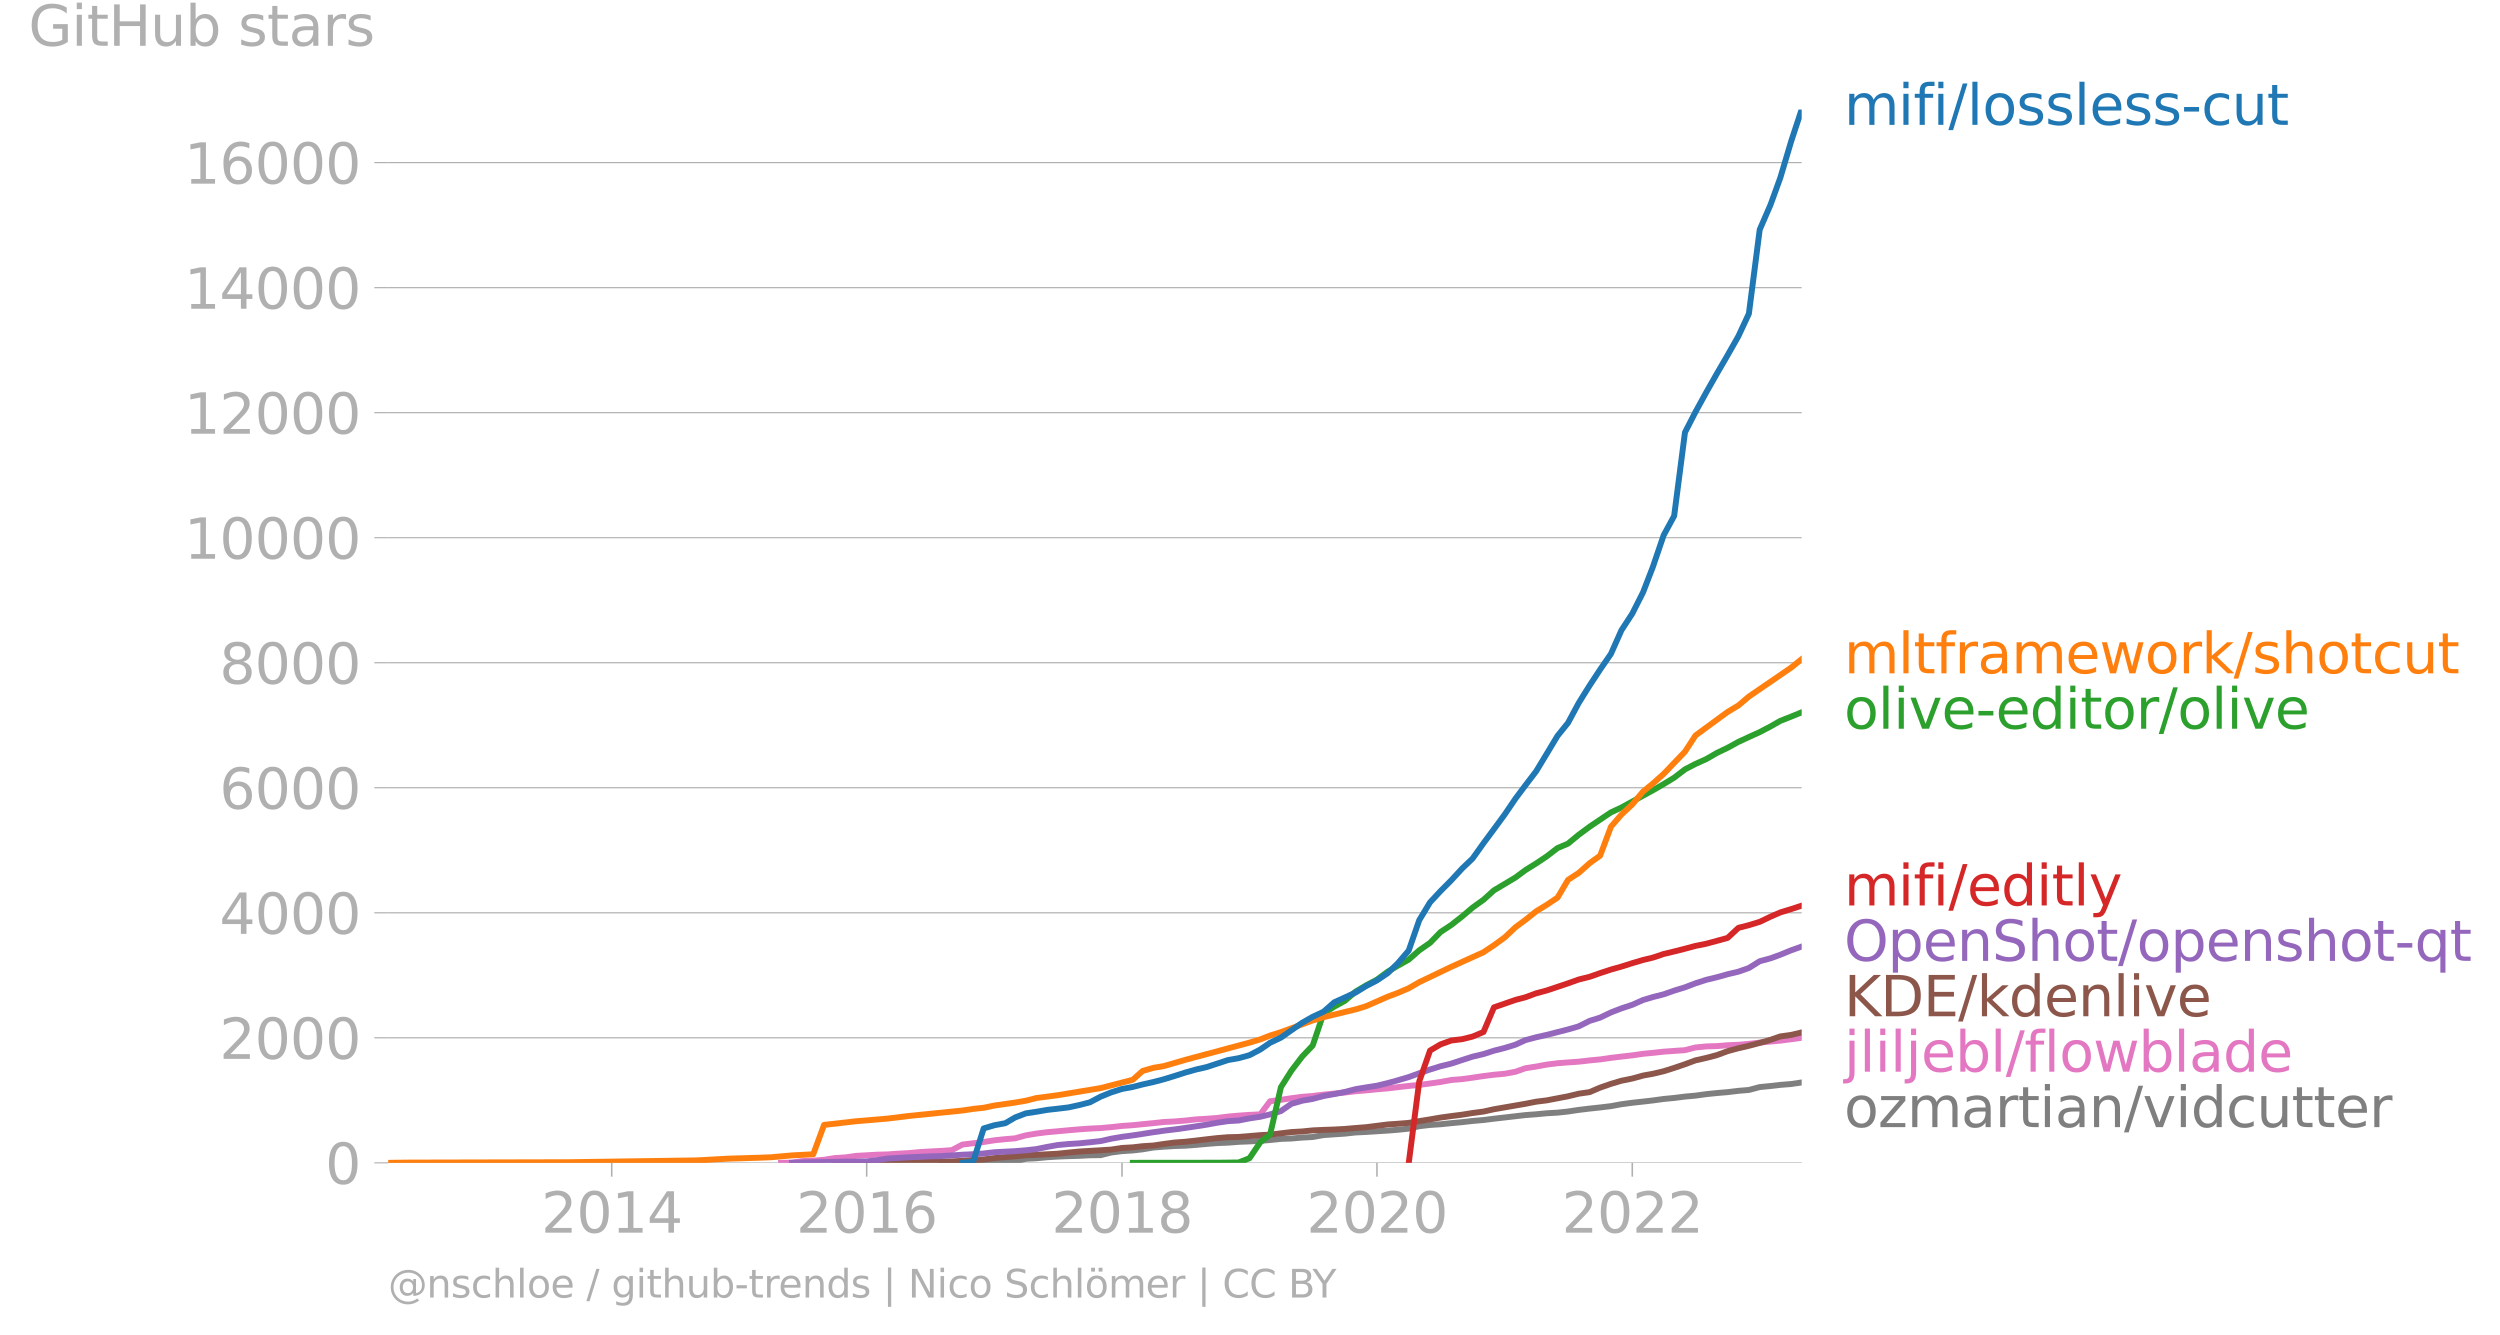 <svg xmlns="http://www.w3.org/2000/svg" xmlns:xlink="http://www.w3.org/1999/xlink" width="842.162" height="449.755" viewBox="0 0 631.622 337.316"><defs><style>*{stroke-linejoin:round;stroke-linecap:butt}</style></defs><g id="figure_1"><path id="patch_1" d="M0 337.316h631.622V0H0v337.316z" style="fill:none"/><g id="axes_1"><path id="patch_2" d="M98.073 293.789h357.12V27.677H98.073v266.112z" style="fill:none"/><g id="matplotlib.axis_1"><g id="xtick_1"><g id="line2d_1"><defs><path id="mfb44003013" d="M0 0v3.5" style="stroke:#b0b0b0;stroke-width:.4"/></defs><use xlink:href="#mfb44003013" x="154.549" y="293.789" style="fill:#b0b0b0;stroke:#b0b0b0;stroke-width:.4"/></g><g id="text_1" style="fill:#b0b0b0" transform="matrix(.14 0 0 -.14 136.734 311.427)"><defs><path id="DejaVuSans-32" d="M1228 531h2203V0H469v531q359 372 979 998 621 627 780 809 303 340 423 576 121 236 121 464 0 372-261 606-261 235-680 235-297 0-627-103-329-103-704-313v638q381 153 712 231 332 78 607 78 725 0 1156-363 431-362 431-968 0-288-108-546-107-257-392-607-78-91-497-524-418-433-1181-1211z" transform="scale(.016)"/><path id="DejaVuSans-30" d="M2034 4250q-487 0-733-480-245-479-245-1442 0-959 245-1439 246-480 733-480 491 0 736 480 246 480 246 1439 0 963-246 1442-245 480-736 480zm0 500q785 0 1199-621 414-620 414-1801 0-1178-414-1799Q2819-91 2034-91q-784 0-1198 620-414 621-414 1799 0 1181 414 1801 414 621 1198 621z" transform="scale(.016)"/><path id="DejaVuSans-31" d="M794 531h1031v3560L703 3866v575l1116 225h631V531h1031V0H794v531z" transform="scale(.016)"/><path id="DejaVuSans-34" d="M2419 4116 825 1625h1594v2491zm-166 550h794V1625h666v-525h-666V0h-628v1100H313v609l1940 2957z" transform="scale(.016)"/></defs><use xlink:href="#DejaVuSans-32"/><use xlink:href="#DejaVuSans-30" x="63.623"/><use xlink:href="#DejaVuSans-31" x="127.246"/><use xlink:href="#DejaVuSans-34" x="190.869"/></g></g><g id="xtick_2"><use xlink:href="#mfb44003013" id="line2d_2" x="218.966" y="293.789" style="fill:#b0b0b0;stroke:#b0b0b0;stroke-width:.4"/><g id="text_2" style="fill:#b0b0b0" transform="matrix(.14 0 0 -.14 201.151 311.427)"><defs><path id="DejaVuSans-36" d="M2113 2584q-425 0-674-291-248-290-248-796 0-503 248-796 249-292 674-292t673 292q248 293 248 796 0 506-248 796-248 291-673 291zm1253 1979v-575q-238 112-480 171-242 60-480 60-625 0-955-422-329-422-376-1275 184 272 462 417 279 145 613 145 703 0 1111-427 408-426 408-1160 0-719-425-1154Q2819-91 2113-91q-810 0-1238 620-428 621-428 1799 0 1106 525 1764t1409 658q238 0 480-47t505-140z" transform="scale(.016)"/></defs><use xlink:href="#DejaVuSans-32"/><use xlink:href="#DejaVuSans-30" x="63.623"/><use xlink:href="#DejaVuSans-31" x="127.246"/><use xlink:href="#DejaVuSans-36" x="190.869"/></g></g><g id="xtick_3"><use xlink:href="#mfb44003013" id="line2d_3" x="283.472" y="293.789" style="fill:#b0b0b0;stroke:#b0b0b0;stroke-width:.4"/><g id="text_3" style="fill:#b0b0b0" transform="matrix(.14 0 0 -.14 265.657 311.427)"><defs><path id="DejaVuSans-38" d="M2034 2216q-450 0-708-241-257-241-257-662 0-422 257-663 258-241 708-241t709 242q260 243 260 662 0 421-258 662-257 241-711 241zm-631 268q-406 100-633 378-226 279-226 679 0 559 398 884 399 325 1092 325 697 0 1094-325t397-884q0-400-227-679-226-278-629-378 456-106 710-416 255-309 255-755 0-679-414-1042Q2806-91 2034-91q-771 0-1186 362-414 363-414 1042 0 446 256 755 257 310 713 416zm-231 997q0-362 226-565 227-203 636-203 407 0 636 203 230 203 230 565 0 363-230 566-229 203-636 203-409 0-636-203-226-203-226-566z" transform="scale(.016)"/></defs><use xlink:href="#DejaVuSans-32"/><use xlink:href="#DejaVuSans-30" x="63.623"/><use xlink:href="#DejaVuSans-31" x="127.246"/><use xlink:href="#DejaVuSans-38" x="190.869"/></g></g><g id="xtick_4"><use xlink:href="#mfb44003013" id="line2d_4" x="347.889" y="293.789" style="fill:#b0b0b0;stroke:#b0b0b0;stroke-width:.4"/><g id="text_4" style="fill:#b0b0b0" transform="matrix(.14 0 0 -.14 330.074 311.427)"><use xlink:href="#DejaVuSans-32"/><use xlink:href="#DejaVuSans-30" x="63.623"/><use xlink:href="#DejaVuSans-32" x="127.246"/><use xlink:href="#DejaVuSans-30" x="190.869"/></g></g><g id="xtick_5"><use xlink:href="#mfb44003013" id="line2d_5" x="412.395" y="293.789" style="fill:#b0b0b0;stroke:#b0b0b0;stroke-width:.4"/><g id="text_5" style="fill:#b0b0b0" transform="matrix(.14 0 0 -.14 394.58 311.427)"><use xlink:href="#DejaVuSans-32"/><use xlink:href="#DejaVuSans-30" x="63.623"/><use xlink:href="#DejaVuSans-32" x="127.246"/><use xlink:href="#DejaVuSans-32" x="190.869"/></g></g></g><g id="matplotlib.axis_2"><g id="ytick_1"><path id="line2d_6" d="M98.073 293.789h357.12" clip-path="url(#pbcf2b537a4)" style="fill:none;stroke:#b0b0b0;stroke-width:.3;stroke-linecap:square"/><g id="line2d_7"><defs><path id="m3541a7b75a" d="M0 0h-3.5" style="stroke:#b0b0b0;stroke-width:.3"/></defs><use xlink:href="#m3541a7b75a" x="98.073" y="293.789" style="fill:#b0b0b0;stroke:#b0b0b0;stroke-width:.3"/></g><use xlink:href="#DejaVuSans-30" id="text_6" style="fill:#b0b0b0" transform="matrix(.14 0 0 -.14 82.166 299.108)"/></g><g id="ytick_2"><path id="line2d_8" d="M98.073 262.201h357.12" clip-path="url(#pbcf2b537a4)" style="fill:none;stroke:#b0b0b0;stroke-width:.3;stroke-linecap:square"/><use xlink:href="#m3541a7b75a" id="line2d_9" x="98.073" y="262.201" style="fill:#b0b0b0;stroke:#b0b0b0;stroke-width:.3"/><g id="text_7" style="fill:#b0b0b0" transform="matrix(.14 0 0 -.14 55.443 267.52)"><use xlink:href="#DejaVuSans-32"/><use xlink:href="#DejaVuSans-30" x="63.623"/><use xlink:href="#DejaVuSans-30" x="127.246"/><use xlink:href="#DejaVuSans-30" x="190.869"/></g></g><g id="ytick_3"><path id="line2d_10" d="M98.073 230.613h357.12" clip-path="url(#pbcf2b537a4)" style="fill:none;stroke:#b0b0b0;stroke-width:.3;stroke-linecap:square"/><use xlink:href="#m3541a7b75a" id="line2d_11" x="98.073" y="230.613" style="fill:#b0b0b0;stroke:#b0b0b0;stroke-width:.3"/><g id="text_8" style="fill:#b0b0b0" transform="matrix(.14 0 0 -.14 55.443 235.932)"><use xlink:href="#DejaVuSans-34"/><use xlink:href="#DejaVuSans-30" x="63.623"/><use xlink:href="#DejaVuSans-30" x="127.246"/><use xlink:href="#DejaVuSans-30" x="190.869"/></g></g><g id="ytick_4"><path id="line2d_12" d="M98.073 199.025h357.12" clip-path="url(#pbcf2b537a4)" style="fill:none;stroke:#b0b0b0;stroke-width:.3;stroke-linecap:square"/><use xlink:href="#m3541a7b75a" id="line2d_13" x="98.073" y="199.025" style="fill:#b0b0b0;stroke:#b0b0b0;stroke-width:.3"/><g id="text_9" style="fill:#b0b0b0" transform="matrix(.14 0 0 -.14 55.443 204.344)"><use xlink:href="#DejaVuSans-36"/><use xlink:href="#DejaVuSans-30" x="63.623"/><use xlink:href="#DejaVuSans-30" x="127.246"/><use xlink:href="#DejaVuSans-30" x="190.869"/></g></g><g id="ytick_5"><path id="line2d_14" d="M98.073 167.437h357.12" clip-path="url(#pbcf2b537a4)" style="fill:none;stroke:#b0b0b0;stroke-width:.3;stroke-linecap:square"/><use xlink:href="#m3541a7b75a" id="line2d_15" x="98.073" y="167.437" style="fill:#b0b0b0;stroke:#b0b0b0;stroke-width:.3"/><g id="text_10" style="fill:#b0b0b0" transform="matrix(.14 0 0 -.14 55.443 172.756)"><use xlink:href="#DejaVuSans-38"/><use xlink:href="#DejaVuSans-30" x="63.623"/><use xlink:href="#DejaVuSans-30" x="127.246"/><use xlink:href="#DejaVuSans-30" x="190.869"/></g></g><g id="ytick_6"><path id="line2d_16" d="M98.073 135.85h357.12" clip-path="url(#pbcf2b537a4)" style="fill:none;stroke:#b0b0b0;stroke-width:.3;stroke-linecap:square"/><use xlink:href="#m3541a7b75a" id="line2d_17" x="98.073" y="135.849" style="fill:#b0b0b0;stroke:#b0b0b0;stroke-width:.3"/><g id="text_11" style="fill:#b0b0b0" transform="matrix(.14 0 0 -.14 46.536 141.168)"><use xlink:href="#DejaVuSans-31"/><use xlink:href="#DejaVuSans-30" x="63.623"/><use xlink:href="#DejaVuSans-30" x="127.246"/><use xlink:href="#DejaVuSans-30" x="190.869"/><use xlink:href="#DejaVuSans-30" x="254.492"/></g></g><g id="ytick_7"><path id="line2d_18" d="M98.073 104.262h357.12" clip-path="url(#pbcf2b537a4)" style="fill:none;stroke:#b0b0b0;stroke-width:.3;stroke-linecap:square"/><use xlink:href="#m3541a7b75a" id="line2d_19" x="98.073" y="104.262" style="fill:#b0b0b0;stroke:#b0b0b0;stroke-width:.3"/><g id="text_12" style="fill:#b0b0b0" transform="matrix(.14 0 0 -.14 46.536 109.58)"><use xlink:href="#DejaVuSans-31"/><use xlink:href="#DejaVuSans-32" x="63.623"/><use xlink:href="#DejaVuSans-30" x="127.246"/><use xlink:href="#DejaVuSans-30" x="190.869"/><use xlink:href="#DejaVuSans-30" x="254.492"/></g></g><g id="ytick_8"><path id="line2d_20" d="M98.073 72.674h357.12" clip-path="url(#pbcf2b537a4)" style="fill:none;stroke:#b0b0b0;stroke-width:.3;stroke-linecap:square"/><use xlink:href="#m3541a7b75a" id="line2d_21" x="98.073" y="72.674" style="fill:#b0b0b0;stroke:#b0b0b0;stroke-width:.3"/><g id="text_13" style="fill:#b0b0b0" transform="matrix(.14 0 0 -.14 46.536 77.993)"><use xlink:href="#DejaVuSans-31"/><use xlink:href="#DejaVuSans-34" x="63.623"/><use xlink:href="#DejaVuSans-30" x="127.246"/><use xlink:href="#DejaVuSans-30" x="190.869"/><use xlink:href="#DejaVuSans-30" x="254.492"/></g></g><g id="ytick_9"><path id="line2d_22" d="M98.073 41.086h357.12" clip-path="url(#pbcf2b537a4)" style="fill:none;stroke:#b0b0b0;stroke-width:.3;stroke-linecap:square"/><use xlink:href="#m3541a7b75a" id="line2d_23" x="98.073" y="41.086" style="fill:#b0b0b0;stroke:#b0b0b0;stroke-width:.3"/><g id="text_14" style="fill:#b0b0b0" transform="matrix(.14 0 0 -.14 46.536 46.405)"><use xlink:href="#DejaVuSans-31"/><use xlink:href="#DejaVuSans-36" x="63.623"/><use xlink:href="#DejaVuSans-30" x="127.246"/><use xlink:href="#DejaVuSans-30" x="190.869"/><use xlink:href="#DejaVuSans-30" x="254.492"/></g></g><g id="text_15" style="fill:#b0b0b0" transform="matrix(.14 0 0 -.14 7.2 11.563)"><defs><path id="DejaVuSans-47" d="M3809 666v1253H2778v519h1656V434q-365-259-806-392-440-133-940-133-1094 0-1712 639-617 640-617 1780 0 1144 617 1783 618 639 1712 639 456 0 867-113 411-112 758-331v-672q-350 297-744 447t-828 150q-857 0-1287-478-429-478-429-1425 0-944 429-1422 430-478 1287-478 334 0 596 58 263 58 472 180z" transform="scale(.016)"/><path id="DejaVuSans-69" d="M603 3500h575V0H603v3500zm0 1363h575v-729H603v729z" transform="scale(.016)"/><path id="DejaVuSans-74" d="M1172 4494v-994h1184v-447H1172V1153q0-428 117-550t477-122h590V0h-590q-666 0-919 248-253 249-253 905v1900H172v447h422v994h578z" transform="scale(.016)"/><path id="DejaVuSans-48" d="M628 4666h631V2753h2294v1913h631V0h-631v2222H1259V0H628v4666z" transform="scale(.016)"/><path id="DejaVuSans-75" d="M544 1381v2119h575V1403q0-497 193-746 194-248 582-248 465 0 735 297 271 297 271 810v1984h575V0h-575v538q-209-319-486-474-276-155-642-155-603 0-916 375-312 375-312 1097zm1447 2203z" transform="scale(.016)"/><path id="DejaVuSans-62" d="M3116 1747q0 634-261 995t-717 361q-457 0-718-361t-261-995q0-634 261-995t718-361q456 0 717 361t261 995zM1159 2969q182 312 458 463 277 152 661 152 638 0 1036-506 399-506 399-1331T3314 415Q2916-91 2278-91q-384 0-661 152-276 152-458 464V0H581v4863h578V2969z" transform="scale(.016)"/><path id="DejaVuSans-73" d="M2834 3397v-544q-243 125-506 187-262 63-544 63-428 0-642-131t-214-394q0-200 153-314t616-217l197-44q612-131 870-370t258-667q0-488-386-773Q2250-91 1575-91q-281 0-586 55T347 128v594q319-166 628-249 309-82 613-82 406 0 624 139 219 139 219 392 0 234-158 359-157 125-692 241l-200 47q-534 112-772 345-237 233-237 639 0 494 350 762 350 269 994 269 318 0 599-47 282-46 519-140z" transform="scale(.016)"/><path id="DejaVuSans-61" d="M2194 1759q-697 0-966-159t-269-544q0-306 202-486 202-179 548-179 479 0 768 339t289 901v128h-572zm1147 238V0h-575v531q-197-318-491-470T1556-91q-537 0-855 302-317 302-317 808 0 590 395 890 396 300 1180 300h807v57q0 397-261 614t-733 217q-300 0-585-72-284-72-546-216v532q315 122 612 182 297 61 578 61 760 0 1135-394 375-393 375-1193z" transform="scale(.016)"/><path id="DejaVuSans-72" d="M2631 2963q-97 56-211 82-114 27-251 27-488 0-749-317t-261-911V0H581v3500h578v-544q182 319 472 473 291 155 707 155 59 0 131-8 72-7 159-23l3-590z" transform="scale(.016)"/></defs><use xlink:href="#DejaVuSans-47"/><use xlink:href="#DejaVuSans-69" x="77.49"/><use xlink:href="#DejaVuSans-74" x="105.273"/><use xlink:href="#DejaVuSans-48" x="144.482"/><use xlink:href="#DejaVuSans-75" x="219.678"/><use xlink:href="#DejaVuSans-62" x="283.057"/><use xlink:href="#DejaVuSans-20" x="346.533"/><use xlink:href="#DejaVuSans-73" x="378.32"/><use xlink:href="#DejaVuSans-74" x="430.42"/><use xlink:href="#DejaVuSans-61" x="469.629"/><use xlink:href="#DejaVuSans-72" x="530.908"/><use xlink:href="#DejaVuSans-73" x="572.021"/></g></g><path id="line2d_24" d="m237.762 293.789 2.736-.016h2.647l2.735-.032h5.383l2.736-.3 2.47-.094 2.736-.585 2.647-.126 2.736-.269 2.647-.158 2.736-.11 2.735-.08 2.648-.141 2.735-.032 2.647-.663 2.736-.348 2.736-.173 2.47-.285 2.736-.458 2.647-.205 2.736-.174 2.647-.079 2.736-.205 2.735-.253 2.647-.205 2.736-.11 2.647-.206 2.736-.11 2.735-.143 2.471-.205 2.736-.284 2.647-.095 2.735-.237 2.648-.142 2.735-.49 2.736-.19 2.647-.173 2.736-.3 2.647-.126 2.735-.174 2.736-.174 2.56-.205 2.735-.284 2.647-.616 2.735-.316 2.648-.174 2.735-.284 2.736-.253 2.647-.3 2.736-.237 2.647-.332 2.735-.316 2.736-.315 2.47-.285 2.736-.205 2.648-.253 2.735-.158 2.647-.284 2.736-.41 2.736-.332 2.647-.285 2.735-.331 2.648-.49 2.735-.363 2.736-.3 2.47-.285 2.736-.379 2.647-.252 2.736-.348 2.647-.237 2.736-.379 2.735-.284 2.648-.221 2.735-.332 2.647-.22 2.736-.727 2.735-.269 2.471-.284 2.736-.221 2.647-.395" clip-path="url(#pbcf2b537a4)" style="fill:none;stroke:#7f7f7f;stroke-width:1.5;stroke-linecap:square"/><path id="line2d_25" d="m197.347 293.789 2.735-.063 2.647-.38 2.736-.11 2.736-.221 2.647-.427 2.735-.173 2.648-.38 2.735-.157 2.736-.158 2.559-.063 2.735-.19 2.648-.142 2.735-.253 2.647-.158 2.736-.142 2.736-.19 2.647-1.405 2.735-.332 2.648-.316 2.735-.442 2.736-.284 2.47-.205 2.736-.758 2.647-.443 2.736-.347 2.647-.237 2.736-.253 2.735-.237 2.648-.19 2.735-.126 2.647-.236 2.736-.3 2.736-.19 2.47-.253 2.736-.268 2.647-.285 2.736-.142 2.647-.22 2.736-.3 2.735-.159 2.647-.205 2.736-.348 2.647-.237 2.736-.19 2.735-.141 2.471-3.301 2.736-.363 2.647-.395 2.735-.364 2.648-.205 2.735-.347 2.736-.269 2.647-.253 2.736-.331 2.647-.221 2.735-.269 2.736-.237 2.56-.3 2.735-.316 2.647-.252 2.735-.364 2.648-.379 2.735-.505 2.736-.221 2.647-.364 2.736-.41 2.647-.332 2.735-.253 2.736-.505 2.47-.884 2.736-.427 2.648-.49 2.735-.347 2.647-.205 2.736-.19 2.736-.316 2.647-.252 2.735-.395 2.648-.316 2.735-.316 2.736-.395 2.47-.237 2.736-.3 2.647-.19 2.736-.189 2.647-.679 2.736-.268 2.735-.08 2.648-.22 2.735-.111 2.647-.237 2.736-.316 2.735-.268 2.471-.222 2.736-.363 2.647-.347" clip-path="url(#pbcf2b537a4)" style="fill:none;stroke:#e377c2;stroke-width:1.5;stroke-linecap:square"/><path id="line2d_26" d="m210.848 293.789 2.735-.016h5.383l2.736-.032 2.559-.015 2.735-.048 2.648-.016 2.735-.078 2.647-.064 2.736-.047 2.736-.047 2.647-.143 2.735-.22 2.648-.127 2.735-.348 2.736-.252 2.47-.19 2.736-.268 2.647-.11 2.736-.143 2.647-.142 2.736-.284 2.735-.269 2.648-.158 2.735-.158 2.647-.173 2.736-.411 2.736-.158 2.47-.284 2.736-.174 2.647-.395 2.736-.363 2.647-.19 2.736-.3 2.735-.331 2.647-.3 2.736-.222 2.647-.063 2.736-.221 2.735-.237 2.471-.126 2.736-.332 2.647-.316 2.735-.158 2.648-.268 2.735-.127 2.736-.094 2.647-.142 2.736-.237 2.647-.206 2.735-.347 2.736-.348 2.56-.173 2.735-.221 2.647-.443 2.735-.442 2.648-.458 2.735-.379 2.736-.347 2.647-.427 2.736-.363 2.647-.585 2.735-.473 2.736-.474 2.47-.427 2.736-.537 2.648-.331 2.735-.522 2.647-.505 2.736-.663 2.736-.395 2.647-1.137 2.735-.948 2.648-.79 2.735-.552 2.736-.758 2.47-.443 2.736-.647 2.647-.837 2.736-.932 2.647-.98 2.736-.615 2.735-.727 2.648-.98 2.735-.741 2.647-.616 2.736-.727 2.735-.79 2.471-.852 2.736-.38 2.647-.631" clip-path="url(#pbcf2b537a4)" style="fill:none;stroke:#8c564b;stroke-width:1.5;stroke-linecap:square"/><g id="text_16" style="fill:#1f77b4" transform="matrix(.14 0 0 -.14 465.907 31.54)"><defs><path id="DejaVuSans-6d" d="M3328 2828q216 388 516 572t706 184q547 0 844-383 297-382 297-1088V0h-578v2094q0 503-179 746-178 244-543 244-447 0-707-297-259-296-259-809V0h-578v2094q0 506-178 748t-550 242q-441 0-701-298-259-298-259-808V0H581v3500h578v-544q197 322 472 475t653 153q382 0 649-194 267-193 395-562z" transform="scale(.016)"/><path id="DejaVuSans-66" d="M2375 4863v-479h-550q-309 0-430-125-120-125-120-450v-309h947v-447h-947V0H697v3053H147v447h550v244q0 584 272 851 272 268 862 268h544z" transform="scale(.016)"/><path id="DejaVuSans-2f" d="M1625 4666h531L531-594H0l1625 5260z" transform="scale(.016)"/><path id="DejaVuSans-6c" d="M603 4863h575V0H603v4863z" transform="scale(.016)"/><path id="DejaVuSans-6f" d="M1959 3097q-462 0-731-361t-269-989q0-628 267-989 268-361 733-361 460 0 728 362 269 363 269 988 0 622-269 986-268 364-728 364zm0 487q750 0 1178-488 429-487 429-1349 0-859-429-1349Q2709-91 1959-91q-753 0-1180 489-426 490-426 1349 0 862 426 1349 427 488 1180 488z" transform="scale(.016)"/><path id="DejaVuSans-65" d="M3597 1894v-281H953q38-594 358-905t892-311q331 0 642 81t618 244V178Q3153 47 2828-22t-659-69q-838 0-1327 487-489 488-489 1320 0 859 464 1363 464 505 1252 505 706 0 1117-455 411-454 411-1235zm-575 169q-6 471-264 752-258 282-683 282-481 0-770-272t-333-766l2050 4z" transform="scale(.016)"/><path id="DejaVuSans-2d" d="M313 2009h1684v-512H313v512z" transform="scale(.016)"/><path id="DejaVuSans-63" d="M3122 3366v-538q-244 135-489 202t-495 67q-560 0-870-355-309-354-309-995t309-996q310-354 870-354 250 0 495 67t489 202V134Q2881 22 2623-34q-257-57-548-57-791 0-1257 497-465 497-465 1341 0 856 470 1346 471 491 1290 491 265 0 518-55 253-54 491-163z" transform="scale(.016)"/></defs><use xlink:href="#DejaVuSans-6d"/><use xlink:href="#DejaVuSans-69" x="97.412"/><use xlink:href="#DejaVuSans-66" x="125.195"/><use xlink:href="#DejaVuSans-69" x="160.4"/><use xlink:href="#DejaVuSans-2f" x="188.184"/><use xlink:href="#DejaVuSans-6c" x="221.875"/><use xlink:href="#DejaVuSans-6f" x="249.658"/><use xlink:href="#DejaVuSans-73" x="310.84"/><use xlink:href="#DejaVuSans-73" x="362.939"/><use xlink:href="#DejaVuSans-6c" x="415.039"/><use xlink:href="#DejaVuSans-65" x="442.822"/><use xlink:href="#DejaVuSans-73" x="504.346"/><use xlink:href="#DejaVuSans-73" x="556.445"/><use xlink:href="#DejaVuSans-2d" x="608.545"/><use xlink:href="#DejaVuSans-63" x="644.629"/><use xlink:href="#DejaVuSans-75" x="699.609"/><use xlink:href="#DejaVuSans-74" x="762.988"/></g><g id="text_17" style="fill:#ff7f0e" transform="matrix(.14 0 0 -.14 465.907 170.113)"><defs><path id="DejaVuSans-77" d="M269 3500h575l719-2731 715 2731h678l719-2731 716 2731h575L4050 0h-678l-753 2869L1863 0h-679L269 3500z" transform="scale(.016)"/><path id="DejaVuSans-6b" d="M581 4863h578V1991l1716 1509h734L1753 1863 3688 0h-750L1159 1709V0H581v4863z" transform="scale(.016)"/><path id="DejaVuSans-68" d="M3513 2113V0h-575v2094q0 497-194 743-194 247-581 247-466 0-735-297-269-296-269-809V0H581v4863h578V2956q207 316 486 472 280 156 646 156 603 0 912-373 310-373 310-1098z" transform="scale(.016)"/></defs><use xlink:href="#DejaVuSans-6d"/><use xlink:href="#DejaVuSans-6c" x="97.412"/><use xlink:href="#DejaVuSans-74" x="125.195"/><use xlink:href="#DejaVuSans-66" x="164.404"/><use xlink:href="#DejaVuSans-72" x="199.609"/><use xlink:href="#DejaVuSans-61" x="240.723"/><use xlink:href="#DejaVuSans-6d" x="302.002"/><use xlink:href="#DejaVuSans-65" x="399.414"/><use xlink:href="#DejaVuSans-77" x="460.938"/><use xlink:href="#DejaVuSans-6f" x="542.725"/><use xlink:href="#DejaVuSans-72" x="603.906"/><use xlink:href="#DejaVuSans-6b" x="645.02"/><use xlink:href="#DejaVuSans-2f" x="702.93"/><use xlink:href="#DejaVuSans-73" x="736.621"/><use xlink:href="#DejaVuSans-68" x="788.721"/><use xlink:href="#DejaVuSans-6f" x="852.1"/><use xlink:href="#DejaVuSans-74" x="913.281"/><use xlink:href="#DejaVuSans-63" x="952.49"/><use xlink:href="#DejaVuSans-75" x="1007.471"/><use xlink:href="#DejaVuSans-74" x="1070.85"/></g><g id="text_18" style="fill:#2ca02c" transform="matrix(.14 0 0 -.14 465.907 184.113)"><defs><path id="DejaVuSans-76" d="M191 3500h609L1894 563l1094 2937h609L2284 0h-781L191 3500z" transform="scale(.016)"/><path id="DejaVuSans-64" d="M2906 2969v1894h575V0h-575v525q-181-312-458-464-276-152-664-152-634 0-1033 506-398 507-398 1332t398 1331q399 506 1033 506 388 0 664-152 277-151 458-463zM947 1747q0-634 261-995t717-361q456 0 718 361 263 361 263 995t-263 995q-262 361-718 361t-717-361q-261-361-261-995z" transform="scale(.016)"/></defs><use xlink:href="#DejaVuSans-6f"/><use xlink:href="#DejaVuSans-6c" x="61.182"/><use xlink:href="#DejaVuSans-69" x="88.965"/><use xlink:href="#DejaVuSans-76" x="116.748"/><use xlink:href="#DejaVuSans-65" x="175.928"/><use xlink:href="#DejaVuSans-2d" x="237.451"/><use xlink:href="#DejaVuSans-65" x="273.535"/><use xlink:href="#DejaVuSans-64" x="335.059"/><use xlink:href="#DejaVuSans-69" x="398.535"/><use xlink:href="#DejaVuSans-74" x="426.318"/><use xlink:href="#DejaVuSans-6f" x="465.527"/><use xlink:href="#DejaVuSans-72" x="526.709"/><use xlink:href="#DejaVuSans-2f" x="567.822"/><use xlink:href="#DejaVuSans-6f" x="601.514"/><use xlink:href="#DejaVuSans-6c" x="662.695"/><use xlink:href="#DejaVuSans-69" x="690.479"/><use xlink:href="#DejaVuSans-76" x="718.262"/><use xlink:href="#DejaVuSans-65" x="777.441"/></g><g id="text_19" style="fill:#d62728" transform="matrix(.14 0 0 -.14 465.907 228.761)"><defs><path id="DejaVuSans-79" d="M2059-325q-243-625-475-815-231-191-618-191H506v481h338q237 0 368 113 132 112 291 531l103 262L191 3500h609L1894 763l1094 2737h609L2059-325z" transform="scale(.016)"/></defs><use xlink:href="#DejaVuSans-6d"/><use xlink:href="#DejaVuSans-69" x="97.412"/><use xlink:href="#DejaVuSans-66" x="125.195"/><use xlink:href="#DejaVuSans-69" x="160.4"/><use xlink:href="#DejaVuSans-2f" x="188.184"/><use xlink:href="#DejaVuSans-65" x="221.875"/><use xlink:href="#DejaVuSans-64" x="283.398"/><use xlink:href="#DejaVuSans-69" x="346.875"/><use xlink:href="#DejaVuSans-74" x="374.658"/><use xlink:href="#DejaVuSans-6c" x="413.867"/><use xlink:href="#DejaVuSans-79" x="441.65"/></g><g id="text_20" style="fill:#9467bd" transform="matrix(.14 0 0 -.14 465.907 242.761)"><defs><path id="DejaVuSans-4f" d="M2522 4238q-688 0-1093-513-404-512-404-1397 0-881 404-1394 405-512 1093-512 687 0 1089 512 402 513 402 1394 0 885-402 1397-402 513-1089 513zm0 512q981 0 1568-658 588-658 588-1764 0-1103-588-1761Q3503-91 2522-91q-984 0-1574 656-589 657-589 1763t589 1764q590 658 1574 658z" transform="scale(.016)"/><path id="DejaVuSans-70" d="M1159 525v-1856H581v4831h578v-531q182 312 458 463 277 152 661 152 638 0 1036-506 399-506 399-1331T3314 415Q2916-91 2278-91q-384 0-661 152-276 152-458 464zm1957 1222q0 634-261 995t-717 361q-457 0-718-361t-261-995q0-634 261-995t718-361q456 0 717 361t261 995z" transform="scale(.016)"/><path id="DejaVuSans-6e" d="M3513 2113V0h-575v2094q0 497-194 743-194 247-581 247-466 0-735-297-269-296-269-809V0H581v3500h578v-544q207 316 486 472 280 156 646 156 603 0 912-373 310-373 310-1098z" transform="scale(.016)"/><path id="DejaVuSans-53" d="M3425 4513v-616q-359 172-678 256-319 85-616 85-515 0-795-200t-280-569q0-310 186-468 186-157 705-254l381-78q706-135 1042-474t336-907q0-679-455-1029Q2797-91 1919-91q-331 0-705 75-373 75-773 222v650q384-215 753-325 369-109 725-109 540 0 834 212 294 213 294 607 0 343-211 537t-692 291l-385 75q-706 140-1022 440-315 300-315 835 0 619 436 975t1201 356q329 0 669-60 341-59 697-177z" transform="scale(.016)"/><path id="DejaVuSans-71" d="M947 1747q0-634 261-995t717-361q456 0 718 361 263 361 263 995t-263 995q-262 361-718 361t-717-361q-261-361-261-995zM2906 525q-181-312-458-464-276-152-664-152-634 0-1033 506-398 507-398 1332t398 1331q399 506 1033 506 388 0 664-152 277-151 458-463v531h575v-4831h-575V525z" transform="scale(.016)"/></defs><use xlink:href="#DejaVuSans-4f"/><use xlink:href="#DejaVuSans-70" x="78.711"/><use xlink:href="#DejaVuSans-65" x="142.188"/><use xlink:href="#DejaVuSans-6e" x="203.711"/><use xlink:href="#DejaVuSans-53" x="267.09"/><use xlink:href="#DejaVuSans-68" x="330.566"/><use xlink:href="#DejaVuSans-6f" x="393.945"/><use xlink:href="#DejaVuSans-74" x="455.127"/><use xlink:href="#DejaVuSans-2f" x="494.336"/><use xlink:href="#DejaVuSans-6f" x="528.027"/><use xlink:href="#DejaVuSans-70" x="589.209"/><use xlink:href="#DejaVuSans-65" x="652.686"/><use xlink:href="#DejaVuSans-6e" x="714.209"/><use xlink:href="#DejaVuSans-73" x="777.588"/><use xlink:href="#DejaVuSans-68" x="829.688"/><use xlink:href="#DejaVuSans-6f" x="893.066"/><use xlink:href="#DejaVuSans-74" x="954.248"/><use xlink:href="#DejaVuSans-2d" x="993.457"/><use xlink:href="#DejaVuSans-71" x="1029.541"/><use xlink:href="#DejaVuSans-74" x="1093.018"/></g><g id="text_21" style="fill:#8c564b" transform="matrix(.14 0 0 -.14 465.907 256.761)"><defs><path id="DejaVuSans-4b" d="M628 4666h631V2694l2094 1972h813L1850 2491 4331 0h-831L1259 2247V0H628v4666z" transform="scale(.016)"/><path id="DejaVuSans-44" d="M1259 4147V519h763q966 0 1414 437 448 438 448 1382 0 937-448 1373t-1414 436h-763zm-631 519h1297q1356 0 1990-564 635-564 635-1764 0-1207-638-1773Q3275 0 1925 0H628v4666z" transform="scale(.016)"/><path id="DejaVuSans-45" d="M628 4666h2950v-532H1259V2753h2222v-531H1259V531h2375V0H628v4666z" transform="scale(.016)"/></defs><use xlink:href="#DejaVuSans-4b"/><use xlink:href="#DejaVuSans-44" x="65.576"/><use xlink:href="#DejaVuSans-45" x="142.578"/><use xlink:href="#DejaVuSans-2f" x="205.762"/><use xlink:href="#DejaVuSans-6b" x="239.453"/><use xlink:href="#DejaVuSans-64" x="297.363"/><use xlink:href="#DejaVuSans-65" x="360.84"/><use xlink:href="#DejaVuSans-6e" x="422.363"/><use xlink:href="#DejaVuSans-6c" x="485.742"/><use xlink:href="#DejaVuSans-69" x="513.525"/><use xlink:href="#DejaVuSans-76" x="541.309"/><use xlink:href="#DejaVuSans-65" x="600.488"/></g><g id="text_22" style="fill:#e377c2" transform="matrix(.14 0 0 -.14 465.907 270.761)"><defs><path id="DejaVuSans-6a" d="M603 3500h575V-63q0-668-255-968-254-300-820-300h-219v487H38q328 0 446 152Q603-541 603-63v3563zm0 1363h575v-729H603v729z" transform="scale(.016)"/></defs><use xlink:href="#DejaVuSans-6a"/><use xlink:href="#DejaVuSans-6c" x="27.783"/><use xlink:href="#DejaVuSans-69" x="55.566"/><use xlink:href="#DejaVuSans-6c" x="83.35"/><use xlink:href="#DejaVuSans-6a" x="111.133"/><use xlink:href="#DejaVuSans-65" x="138.916"/><use xlink:href="#DejaVuSans-62" x="200.439"/><use xlink:href="#DejaVuSans-6c" x="263.916"/><use xlink:href="#DejaVuSans-2f" x="291.699"/><use xlink:href="#DejaVuSans-66" x="325.391"/><use xlink:href="#DejaVuSans-6c" x="360.596"/><use xlink:href="#DejaVuSans-6f" x="388.379"/><use xlink:href="#DejaVuSans-77" x="449.561"/><use xlink:href="#DejaVuSans-62" x="531.348"/><use xlink:href="#DejaVuSans-6c" x="594.824"/><use xlink:href="#DejaVuSans-61" x="622.607"/><use xlink:href="#DejaVuSans-64" x="683.887"/><use xlink:href="#DejaVuSans-65" x="747.363"/></g><g id="text_23" style="fill:#7f7f7f" transform="matrix(.14 0 0 -.14 465.907 284.761)"><defs><path id="DejaVuSans-7a" d="M353 3500h2731v-525L922 459h2162V0H275v525l2163 2516H353v459z" transform="scale(.016)"/></defs><use xlink:href="#DejaVuSans-6f"/><use xlink:href="#DejaVuSans-7a" x="61.182"/><use xlink:href="#DejaVuSans-6d" x="113.672"/><use xlink:href="#DejaVuSans-61" x="211.084"/><use xlink:href="#DejaVuSans-72" x="272.363"/><use xlink:href="#DejaVuSans-74" x="313.477"/><use xlink:href="#DejaVuSans-69" x="352.686"/><use xlink:href="#DejaVuSans-61" x="380.469"/><use xlink:href="#DejaVuSans-6e" x="441.748"/><use xlink:href="#DejaVuSans-2f" x="505.127"/><use xlink:href="#DejaVuSans-76" x="538.818"/><use xlink:href="#DejaVuSans-69" x="597.998"/><use xlink:href="#DejaVuSans-64" x="625.781"/><use xlink:href="#DejaVuSans-63" x="689.258"/><use xlink:href="#DejaVuSans-75" x="744.238"/><use xlink:href="#DejaVuSans-74" x="807.617"/><use xlink:href="#DejaVuSans-74" x="846.826"/><use xlink:href="#DejaVuSans-65" x="886.035"/><use xlink:href="#DejaVuSans-72" x="947.559"/></g><g id="text_24" style="fill:#b0b0b0" transform="matrix(.097 0 0 -.097 98.073 327.825)"><defs><path id="DejaVuSans-40" d="M2381 1678q0-447 222-702 222-254 610-254 384 0 604 256 221 256 221 700 0 438-225 695-225 258-607 258-378 0-602-256-223-256-223-697zm1703-934q-187-241-429-355t-564-114q-538 0-874 389t-336 1014q0 625 337 1015 338 391 873 391 322 0 565-117 244-117 428-354v409h447V722q457 69 714 417 258 349 258 902 0 334-99 628-98 294-298 544-325 409-792 626t-1017 217q-384 0-738-102-353-101-653-301-490-319-767-836-276-517-276-1120 0-497 179-932 180-434 521-765 328-325 759-495 431-171 922-171 403 0 792 136t714 389l281-347q-390-303-851-464t-936-161q-578 0-1091 205-512 205-912 595Q841 78 631 592q-209 514-209 1105 0 569 212 1084 213 516 607 907 403 396 931 607t1119 211q662 0 1229-272 568-271 952-771 234-307 357-666 124-359 124-744 0-822-497-1297T4084 263v481z" transform="scale(.016)"/><path id="DejaVuSans-67" d="M2906 1791q0 625-258 968-257 344-723 344-462 0-720-344-258-343-258-968 0-622 258-966t720-344q466 0 723 344 258 344 258 966zm575-1357q0-893-397-1329-396-436-1215-436-303 0-572 45t-522 139v559q253-137 500-202 247-66 503-66 566 0 847 295t281 892v285q-178-310-456-463T1784 0Q1141 0 747 490 353 981 353 1791q0 812 394 1302 394 491 1037 491 388 0 666-153t456-462v531h575V434z" transform="scale(.016)"/><path id="DejaVuSans-7c" d="M1344 4891v-6400H813v6400h531z" transform="scale(.016)"/><path id="DejaVuSans-4e" d="M628 4666h850L3547 763v3903h612V0h-850L1241 3903V0H628v4666z" transform="scale(.016)"/><path id="DejaVuSans-f6" d="M1959 3097q-462 0-731-361t-269-989q0-628 267-989 268-361 733-361 460 0 728 362 269 363 269 988 0 622-269 986-268 364-728 364zm0 487q750 0 1178-488 429-487 429-1349 0-859-429-1349Q2709-91 1959-91q-753 0-1180 489-426 490-426 1349 0 862 426 1349 427 488 1180 488zm295 1266h634v-631h-634v631zm-1222 0h634v-631h-634v631z" transform="scale(.016)"/><path id="DejaVuSans-43" d="M4122 4306v-665q-319 297-680 443-361 147-767 147-800 0-1225-489t-425-1414q0-922 425-1411t1225-489q406 0 767 147t680 444V359q-331-225-702-338-370-112-782-112-1060 0-1670 648-609 649-609 1771 0 1125 609 1773 610 649 1670 649 418 0 788-111 371-111 696-333z" transform="scale(.016)"/><path id="DejaVuSans-42" d="M1259 2228V519h1013q509 0 754 211 246 211 246 645 0 438-246 645-245 208-754 208H1259zm0 1919V2741h935q462 0 688 173 227 174 227 530 0 353-227 528-226 175-688 175h-935zm-631 519h1613q722 0 1112-300 391-300 391-853 0-429-200-682t-588-315q466-100 724-418 258-317 258-792 0-625-425-966Q3088 0 2303 0H628v4666z" transform="scale(.016)"/><path id="DejaVuSans-59" d="M-13 4666h679l1293-1919 1285 1919h678L2272 2222V0h-634v2222L-13 4666z" transform="scale(.016)"/></defs><use xlink:href="#DejaVuSans-40"/><use xlink:href="#DejaVuSans-6e" x="100"/><use xlink:href="#DejaVuSans-73" x="163.379"/><use xlink:href="#DejaVuSans-63" x="215.479"/><use xlink:href="#DejaVuSans-68" x="270.459"/><use xlink:href="#DejaVuSans-6c" x="333.838"/><use xlink:href="#DejaVuSans-6f" x="361.621"/><use xlink:href="#DejaVuSans-65" x="422.803"/><use xlink:href="#DejaVuSans-20" x="484.326"/><use xlink:href="#DejaVuSans-2f" x="516.113"/><use xlink:href="#DejaVuSans-20" x="549.805"/><use xlink:href="#DejaVuSans-67" x="581.592"/><use xlink:href="#DejaVuSans-69" x="645.068"/><use xlink:href="#DejaVuSans-74" x="672.852"/><use xlink:href="#DejaVuSans-68" x="712.061"/><use xlink:href="#DejaVuSans-75" x="775.439"/><use xlink:href="#DejaVuSans-62" x="838.818"/><use xlink:href="#DejaVuSans-2d" x="902.295"/><use xlink:href="#DejaVuSans-74" x="938.379"/><use xlink:href="#DejaVuSans-72" x="977.588"/><use xlink:href="#DejaVuSans-65" x="1016.451"/><use xlink:href="#DejaVuSans-6e" x="1077.975"/><use xlink:href="#DejaVuSans-64" x="1141.354"/><use xlink:href="#DejaVuSans-73" x="1204.83"/><use xlink:href="#DejaVuSans-20" x="1256.93"/><use xlink:href="#DejaVuSans-7c" x="1288.717"/><use xlink:href="#DejaVuSans-20" x="1322.408"/><use xlink:href="#DejaVuSans-4e" x="1354.195"/><use xlink:href="#DejaVuSans-69" x="1429"/><use xlink:href="#DejaVuSans-63" x="1456.783"/><use xlink:href="#DejaVuSans-6f" x="1511.764"/><use xlink:href="#DejaVuSans-20" x="1572.945"/><use xlink:href="#DejaVuSans-53" x="1604.732"/><use xlink:href="#DejaVuSans-63" x="1668.209"/><use xlink:href="#DejaVuSans-68" x="1723.189"/><use xlink:href="#DejaVuSans-6c" x="1786.568"/><use xlink:href="#DejaVuSans-f6" x="1814.352"/><use xlink:href="#DejaVuSans-6d" x="1875.533"/><use xlink:href="#DejaVuSans-65" x="1972.945"/><use xlink:href="#DejaVuSans-72" x="2034.469"/><use xlink:href="#DejaVuSans-20" x="2075.582"/><use xlink:href="#DejaVuSans-7c" x="2107.369"/><use xlink:href="#DejaVuSans-20" x="2141.061"/><use xlink:href="#DejaVuSans-43" x="2172.848"/><use xlink:href="#DejaVuSans-43" x="2242.672"/><use xlink:href="#DejaVuSans-20" x="2312.496"/><use xlink:href="#DejaVuSans-42" x="2344.283"/><use xlink:href="#DejaVuSans-59" x="2407.387"/></g><path id="line2d_27" d="m200.082 293.789 2.647-.11 2.736-.064 2.736-.031 2.647-.048 2.735-.047 2.648-.016 2.735-.047 2.736-.316 2.559-.41 2.735-.159 2.648-.158 2.735-.11 2.647-.127 2.736-.063 2.736-.174 2.647-.173 2.735-.127 2.648-.19 2.735-.315 2.736-.142 2.47-.127 2.736-.22 2.647-.3 2.736-.554 2.647-.473 2.736-.253 2.735-.174 2.648-.268 2.735-.3 2.647-.6 2.736-.474 2.736-.364 2.47-.379 2.736-.426 2.647-.38 2.736-.33 2.647-.364 2.736-.41 2.735-.427 2.647-.49 2.736-.395 2.647-.158 2.736-.537 2.735-.41 2.471-.6 2.736-.838 2.647-1.832 2.735-.79 2.648-.457 2.735-.727 2.736-.49 2.647-.536 2.736-.711 2.647-.442 2.735-.427 2.736-.663 2.56-.711 2.735-.805 2.647-.964 2.735-.948 2.648-.82 2.735-.68 2.736-.9 2.647-.853 2.736-.648 2.647-.852 2.735-.695 2.736-.837 2.47-1.138 2.736-.726 2.648-.6 2.735-.695 2.647-.68 2.736-.79 2.736-1.373 2.647-.821 2.735-1.311 2.648-1.027 2.735-.9 2.736-1.216 2.47-.743 2.736-.695 2.647-.931 2.736-.838 2.647-1.01 2.736-.885 2.735-.663 2.648-.742 2.735-.648 2.647-.932 2.736-1.706 2.735-.742 2.471-.9 2.736-1.122 2.647-.947" clip-path="url(#pbcf2b537a4)" style="fill:none;stroke:#9467bd;stroke-width:1.5;stroke-linecap:square"/><path id="line2d_28" d="m355.92 293.789 2.647-20.548 2.735-7.818 2.648-1.564 2.735-.979 2.736-.332 2.647-.663 2.736-1.153 2.647-6.223 2.735-.947 2.736-.948 2.47-.648 2.736-1.01 2.648-.711 2.735-.916 2.647-.885 2.736-.979 2.736-.679 2.647-.932 2.735-.9 2.648-.742 2.735-.869 2.736-.805 2.47-.6 2.736-.917 2.647-.631 2.736-.695 2.647-.711 2.736-.553 2.735-.742 2.648-.727 2.735-2.543 2.647-.679 2.736-.837 2.735-1.31 2.471-1.075 2.736-.837 2.647-.868" clip-path="url(#pbcf2b537a4)" style="fill:none;stroke:#d62728;stroke-width:1.5;stroke-linecap:square"/><path id="line2d_29" d="m286.208 293.789 2.47-.016h13.502l2.735-.016h2.647l2.736-.031 2.647-.032 2.736-1.074 2.735-4.043 2.471-1.927 2.736-11.972 2.647-4.17 2.735-3.585 2.648-2.78 2.735-8.086 2.736-1.753 2.647-1.437 2.736-2.354 2.647-1.563 2.735-1.453 2.736-2.022 2.56-1.5 2.735-1.532 2.647-2.338 2.735-1.895 2.648-2.732 2.735-1.8 2.736-2.149 2.647-2.243 2.736-1.958 2.647-2.385 2.735-1.627 2.736-1.642 2.47-1.832 2.736-1.706 2.648-1.769 2.735-2.1 2.647-1.122 2.736-2.259 2.736-2.021 2.647-1.785 2.735-1.832 2.648-1.232 2.735-1.5 2.736-1.5 2.47-1.343 2.736-1.58 2.647-1.61 2.736-2.101 2.647-1.374 2.736-1.232 2.735-1.58 2.648-1.263 2.735-1.5 2.647-1.232 2.736-1.232 2.735-1.438 2.471-1.405 2.736-1.074 2.647-1.09" clip-path="url(#pbcf2b537a4)" style="fill:none;stroke:#2ca02c;stroke-width:1.5;stroke-linecap:square"/><path id="line2d_30" d="m98.073 293.789 5.383-.063 40.327-.095 32.209-.458 8.03-.442 7.942-.237 2.735-.11 5.383-.475 5.383-.284 2.736-7.423 8.03-.916 8.03-.68 5.383-.663 13.5-1.374 2.736-.41 2.648-.285 2.735-.568 5.207-.743 2.735-.473 2.647-.68 5.383-.71 10.854-1.8 8.119-2.101 2.47-2.227 2.736-.79 2.647-.442 5.383-1.564 5.471-1.469 10.766-2.89 2.735-.821 2.471-.964 2.736-.868 8.03-2.954 2.735-.821 8.119-1.974 2.647-.806 5.471-2.4 2.56-.964 2.735-1.169 2.647-1.532 8.118-3.885 8.119-3.68 2.647-1.769 2.735-1.99 2.736-2.59 2.47-1.816 2.736-2.18 2.648-1.627 2.735-1.816 2.647-4.486 2.736-1.784 2.736-2.448 2.647-1.896 2.735-7.312 2.648-3.064 2.735-2.559 2.736-3.27 2.47-2.005 2.736-2.448 5.383-5.623 2.647-4.074 8.119-5.955 2.735-1.642 2.647-2.243 10.678-7.313 2.647-2.132h0" clip-path="url(#pbcf2b537a4)" style="fill:none;stroke:#ff7f0e;stroke-width:1.5;stroke-linecap:square"/><path id="line2d_31" d="m243.145 293.789 2.735-.332 2.648-8.37 2.735-.806 2.736-.506 2.47-1.453 2.736-1.042 2.647-.395 2.736-.474 2.647-.3 2.736-.331 2.735-.6 2.648-.68 2.735-1.437 2.647-1.074 2.736-.869 2.736-.505 2.47-.632 2.736-.616 2.647-.695 2.736-.837 2.647-.853 2.736-.774 2.735-.631 2.647-.869 2.736-.9 2.647-.458 2.736-.758 2.735-1.438 2.471-1.705 2.736-1.295 2.647-1.864 2.735-1.895 2.648-1.5 2.735-1.28 2.736-2.4 2.647-1.201 2.736-1.264 2.647-1.626 2.735-1.422 2.736-1.848 2.56-2.511 2.735-3.19 2.647-7.645 2.735-4.532 2.648-2.843 2.735-2.749 2.736-2.969 2.647-2.527 2.736-3.838 2.647-3.57 2.735-3.727 2.736-4.027 2.47-3.3 2.736-3.586 2.648-4.375 2.735-4.549 2.647-3.27 2.736-5.085 2.736-4.375 2.647-4.027 2.735-3.964 2.648-5.955 2.735-4.2 2.736-5.402 2.47-6.397 2.736-8.023 2.647-4.865 2.736-21.116 2.647-5.15 2.736-4.974 2.735-4.817 2.648-4.549 2.735-4.817 2.647-5.686 2.736-21.227 2.735-6.302 2.471-6.807 2.736-9.192 2.647-8.04" clip-path="url(#pbcf2b537a4)" style="fill:none;stroke:#1f77b4;stroke-width:1.5;stroke-linecap:square"/></g></g><defs><clipPath id="pbcf2b537a4"><path d="M98.073 27.677h357.12v266.112H98.073z"/></clipPath></defs></svg>